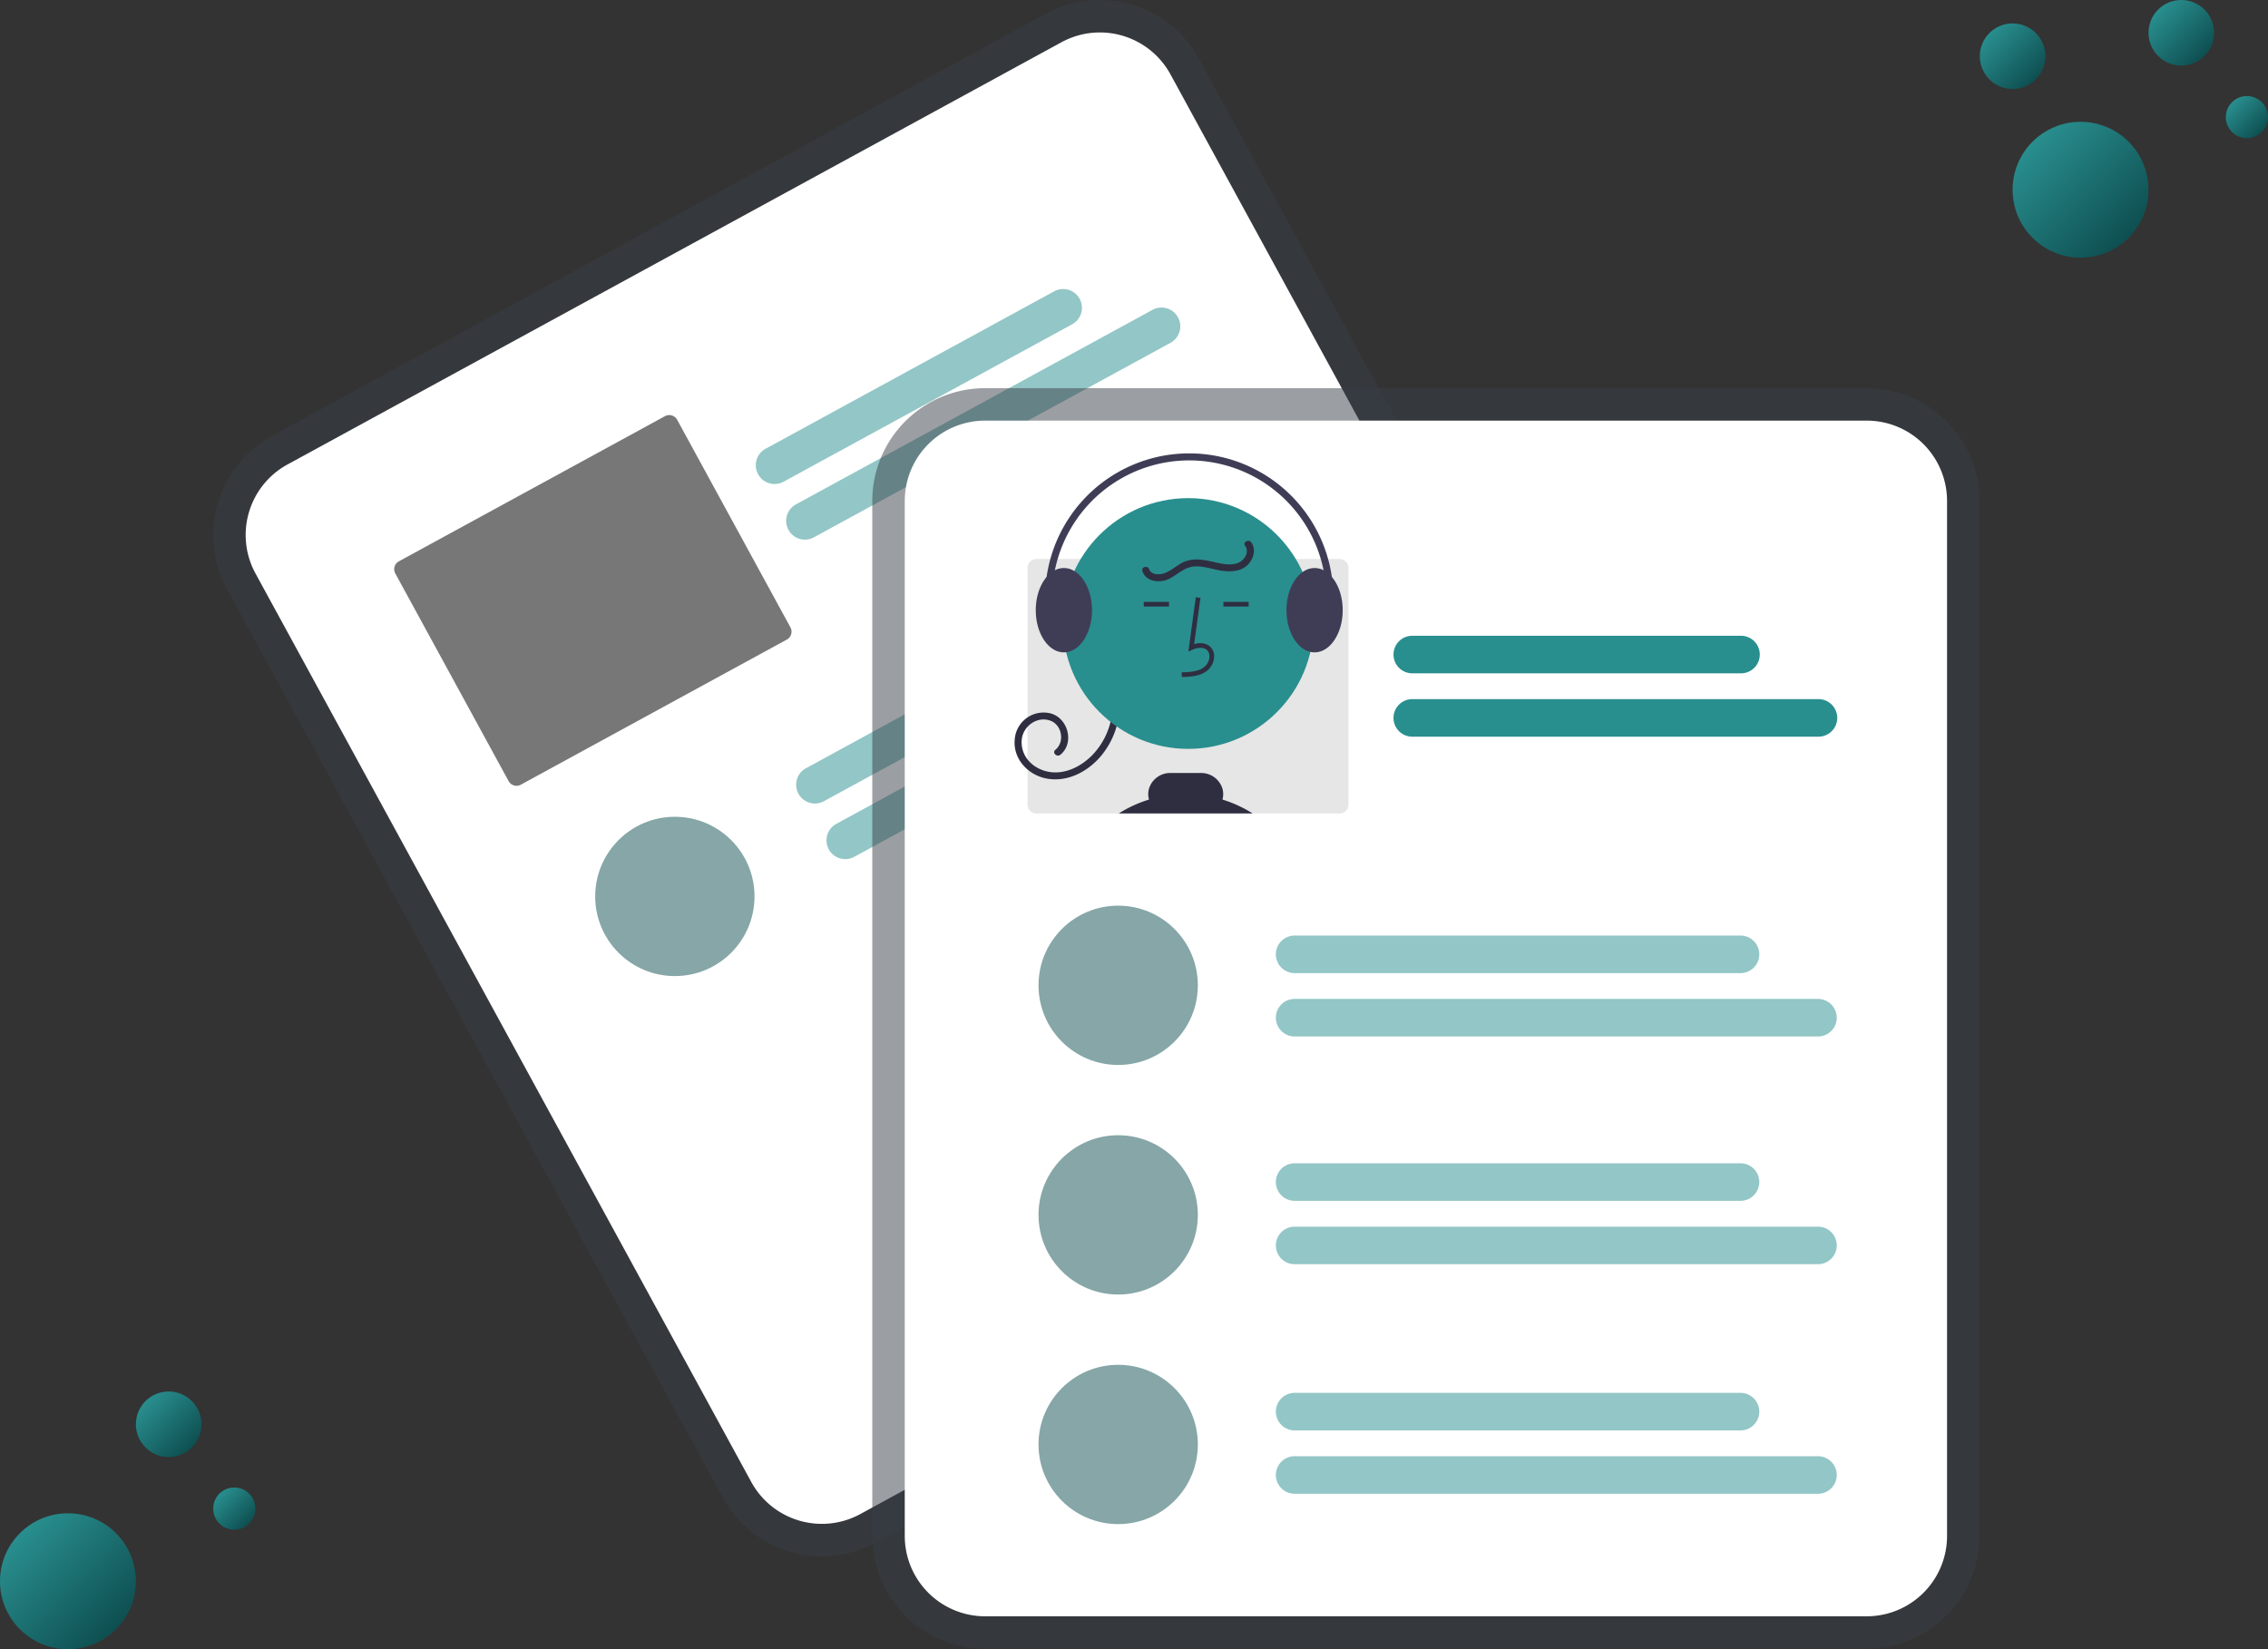 <svg xmlns="http://www.w3.org/2000/svg" xmlns:xlink="http://www.w3.org/1999/xlink" width="968" height="704" viewBox="0 0 968 704">
  <rect x="0" y="0" width="968" height="704" fill="#333333" stroke="none"/>
  <defs>
    <linearGradient id="linear-gradient" x1="0.159" y1="0.14" x2="0.865" y2="0.845" gradientUnits="objectBoundingBox">
      <stop offset="0" stop-color="#298e8e"/>
      <stop offset="1" stop-color="#0e4f51"/>
    </linearGradient>
  </defs>
  <g id="Group_46" data-name="Group 46" transform="translate(-492 -212)">
    <g id="Group_31" data-name="Group 31" transform="translate(582.997 211.997)">
      <path id="Path_53" data-name="Path 53" d="M578.475,103.958l-23.068,12.587L271.2,271.614,248.13,284.2a48.179,48.179,0,0,0-19.2,65.3L440.578,737.391a48.179,48.179,0,0,0,65.3,19.2l.06-.033L836.159,576.375l.06-.033a48.179,48.179,0,0,0,19.2-65.3L643.771,123.153a48.179,48.179,0,0,0-65.3-19.195Z" transform="translate(-223.063 -98.086)" fill="#393e46" opacity="0.5"/>
      <path id="Path_54" data-name="Path 54" d="M585.111,116.119l-27.323,14.908-275.7,150.428-27.322,14.908a34.309,34.309,0,0,0-13.67,46.5L452.739,730.755a34.309,34.309,0,0,0,46.5,13.669l.06-.032L829.523,564.214l.06-.033a34.309,34.309,0,0,0,13.669-46.5L631.61,129.789a34.309,34.309,0,0,0-46.5-13.67Z" transform="translate(-223.063 -98.086)" fill="#fff"/>
      <path id="Path_55" data-name="Path 55" d="M589.667,236.521l-123.162,67.2a8.014,8.014,0,1,1-7.677-14.07l123.162-67.2a8.014,8.014,0,0,1,7.677,14.07Z" transform="translate(-223.063 -98.086)" fill="#298e8e" opacity="0.5"/>
      <path id="Path_56" data-name="Path 56" d="M631.641,244.431,479.46,327.464a8.014,8.014,0,1,1-7.677-14.07L623.964,230.36a8.014,8.014,0,0,1,7.677,14.07Z" transform="translate(-223.063 -98.086)" fill="#298e8e" opacity="0.5"/>
      <path id="Path_57" data-name="Path 57" d="M415.872,275.748,302.324,337.7a3.841,3.841,0,0,0-1.532,5.21l48.352,88.618a3.841,3.841,0,0,0,5.21,1.532L467.9,371.108a3.841,3.841,0,0,0,1.532-5.21L421.082,277.28a3.841,3.841,0,0,0-5.21-1.532Z" transform="translate(-223.063 -98.086)" fill="#585858" opacity="0.81"/>
      <path id="Path_58" data-name="Path 58" d="M650.776,348.963,483.723,440.111a8.014,8.014,0,0,1-7.677-14.07L643.1,334.893a8.014,8.014,0,0,1,7.677,14.07Z" transform="translate(-223.063 -98.086)" fill="#298e8e" opacity="0.5"/>
      <path id="Path_59" data-name="Path 59" d="M692.751,356.872,496.678,463.854A8.014,8.014,0,1,1,489,449.784L685.074,342.8a8.014,8.014,0,0,1,7.677,14.07Z" transform="translate(-223.063 -98.086)" fill="#298e8e" opacity="0.5"/>
      <circle id="Ellipse_31" data-name="Ellipse 31" cx="34" cy="34" r="34" transform="translate(163.039 348.672)" fill="#0e4f51" opacity="0.5"/>
      <path id="Path_60" data-name="Path 60" d="M928.812,263.788H552.494a48.179,48.179,0,0,0-48.125,48.125V753.789a48.179,48.179,0,0,0,48.125,48.125H928.812a48.179,48.179,0,0,0,48.125-48.125V311.913a48.179,48.179,0,0,0-48.125-48.125Z" transform="translate(-223.063 -98.086)" fill="#393e46" opacity="0.5"/>
      <path id="Path_61" data-name="Path 61" d="M928.813,277.642H552.494a34.31,34.31,0,0,0-34.271,34.271V753.789a34.309,34.309,0,0,0,34.271,34.271H928.813a34.309,34.309,0,0,0,34.27-34.271V311.913a34.31,34.31,0,0,0-34.271-34.271Z" transform="translate(-223.063 -98.086)" fill="#fff"/>
      <path id="Path_62" data-name="Path 62" d="M875.143,385.517h-140.3a8.014,8.014,0,0,1,0-16.028h140.3a8.014,8.014,0,0,1,0,16.028Z" transform="translate(-223.063 -98.086)" fill="#298e8e"/>
      <path id="Path_63" data-name="Path 63" d="M908.2,412.565H734.841a8.014,8.014,0,0,1,0-16.028H908.2a8.014,8.014,0,0,1,0,16.028Z" transform="translate(-223.063 -98.086)" fill="#298e8e"/>
      <path id="Path_64" data-name="Path 64" d="M703.792,336.711H574.442a3.841,3.841,0,0,0-3.84,3.839V441.5a3.841,3.841,0,0,0,3.839,3.84H703.792a3.841,3.841,0,0,0,3.84-3.839V340.551a3.841,3.841,0,0,0-3.839-3.84Z" transform="translate(-223.063 -98.086)" fill="#e6e6e6"/>
      <path id="Path_65" data-name="Path 65" d="M609.924,398.7a34.087,34.087,0,0,1-8.8,23.076c-5.656,6.207-14.076,10.324-22.573,8.62-7.824-1.568-14.182-8.407-13.389-16.68a12.356,12.356,0,0,1,15.267-11.1c7.433,1.929,10.394,12.641,4.2,17.669-1.486,1.207-3.621-.9-2.121-2.121,4.094-3.324,2.83-10.6-2.112-12.419-5.754-2.123-11.85,2.443-12.263,8.326-.491,6.974,4.852,12.227,11.4,13.463,7.088,1.338,14.115-2.29,18.918-7.3a30.955,30.955,0,0,0,8.474-21.542,1.5,1.5,0,0,1,3,0Z" transform="translate(-223.063 -98.086)" fill="#2f2e41"/>
      <circle id="Ellipse_32" data-name="Ellipse 32" cx="53.519" cy="53.519" r="53.519" transform="translate(362.636 212.648)" fill="#298e8e"/>
      <path id="Path_66" data-name="Path 66" d="M636.48,387.089l-.056-2c3.721-.1,7-.337,9.466-2.138a6.148,6.148,0,0,0,2.381-4.528,3.514,3.514,0,0,0-1.153-2.895c-1.636-1.382-4.269-.935-6.188-.055l-1.655.759,3.173-23.19,1.981.271-2.7,19.727c2.607-.767,5.023-.437,6.678.961a5.471,5.471,0,0,1,1.86,4.492,8.133,8.133,0,0,1-3.2,6.073C643.9,386.881,639.787,387,636.48,387.089Z" transform="translate(-223.063 -98.086)" fill="#2f2e41"/>
      <rect id="Rectangle_14" data-name="Rectangle 14" width="10.771" height="2" transform="translate(431.167 256.929)" fill="#2f2e41"/>
      <rect id="Rectangle_15" data-name="Rectangle 15" width="10.771" height="2" transform="translate(397.167 256.929)" fill="#2f2e41"/>
      <path id="Path_67" data-name="Path 67" d="M609.572,445.341a53.008,53.008,0,0,1,12.89-5.93,8.567,8.567,0,0,1,.02-4.71,9.426,9.426,0,0,1,9.13-6.63h13.04a9.46,9.46,0,0,1,9.15,6.64,8.532,8.532,0,0,1,.019,4.7,53.167,53.167,0,0,1,12.89,5.93Z" transform="translate(-223.063 -98.086)" fill="#2f2e41"/>
      <path id="Path_68" data-name="Path 68" d="M700.522,344.391a11.571,11.571,0,0,0-3.53-2.87,8.368,8.368,0,0,0-3.85-.95,8.772,8.772,0,0,0-5.11,1.72c-4.07,2.88-6.89,9.09-6.89,16.28,0,9.02,4.44,16.5,10.21,17.8a8.254,8.254,0,0,0,1.79.2c6.61,0,12-8.07,12-18C705.142,352.811,703.332,347.681,700.522,344.391Z" transform="translate(-223.063 -98.086)" fill="#3f3d56"/>
      <path id="Path_69" data-name="Path 69" d="M590.6,341.861h-.01a8.578,8.578,0,0,0-4.45-1.29,8.368,8.368,0,0,0-3.85.95,11.571,11.571,0,0,0-3.53,2.87l-.01.01c-2.8,3.29-4.61,8.42-4.61,14.17,0,7.76,3.28,14.38,7.88,16.91a8.542,8.542,0,0,0,4.12,1.09,7.709,7.709,0,0,0,.959-.06h.011c6.16-.74,11.03-8.5,11.03-17.94C598.142,351.011,595.013,344.521,590.6,341.861Z" transform="translate(-223.063 -98.086)" fill="#3f3d56"/>
      <path id="Path_70" data-name="Path 70" d="M582.772,373.76a1.5,1.5,0,0,0,1.421-1.98,58.5,58.5,0,1,1,112.687-6.575,1.5,1.5,0,0,0,2.936.619,61.5,61.5,0,1,0-118.465,6.915A1.5,1.5,0,0,0,582.772,373.76Z" transform="translate(-223.063 -98.086)" fill="#3f3d56"/>
      <path id="Path_71" data-name="Path 71" d="M666.1,329.577c2.119,2.893,1.074,6.791-1.158,9.285-2.905,3.245-7.539,3.45-11.562,2.848-4.514-.676-9.3-2.791-13.873-1.366-3.9,1.215-6.674,4.748-10.721,5.635-3.589.787-7.881-.255-9.139-4.08-.6-1.838,2.291-2.626,2.893-.8.814,2.475,4.329,2.425,6.341,1.74,3.227-1.1,5.714-3.771,8.885-5.047,3.739-1.5,7.8-.826,11.6.032,3.588.808,7.718,2.006,11.293.5,2.645-1.117,4.75-4.635,2.847-7.232-1.142-1.559,1.46-3.057,2.59-1.514Z" transform="translate(-223.063 -98.086)" fill="#2f2e41"/>
      <path id="Path_72" data-name="Path 72" d="M874.932,513.492H684.63a8.014,8.014,0,0,1,0-16.028h190.3a8.014,8.014,0,1,1,0,16.028Z" transform="translate(-223.063 -98.086)" fill="#298e8e" opacity="0.5"/>
      <path id="Path_73" data-name="Path 73" d="M907.99,540.539H684.63a8.014,8.014,0,0,1,0-16.028H907.99a8.014,8.014,0,0,1,0,16.028Z" transform="translate(-223.063 -98.086)" fill="#298e8e" opacity="0.5"/>
      <path id="Path_74" data-name="Path 74" d="M874.932,610.705H684.63a8.014,8.014,0,0,1,0-16.028h190.3a8.014,8.014,0,0,1,0,16.028Z" transform="translate(-223.063 -98.086)" fill="#298e8e" opacity="0.5"/>
      <path id="Path_75" data-name="Path 75" d="M907.99,637.753H684.63a8.014,8.014,0,0,1,0-16.028H907.99a8.014,8.014,0,0,1,0,16.028Z" transform="translate(-223.063 -98.086)" fill="#298e8e" opacity="0.5"/>
      <circle id="Ellipse_33" data-name="Ellipse 33" cx="34" cy="34" r="34" transform="translate(352.25 386.614)" fill="#0e4f51" opacity="0.5"/>
      <circle id="Ellipse_34" data-name="Ellipse 34" cx="34" cy="34" r="34" transform="translate(352.25 484.615)" fill="#0e4f51" opacity="0.5"/>
      <path id="Path_76" data-name="Path 76" d="M874.932,708.705H684.63a8.014,8.014,0,0,1,0-16.028h190.3a8.014,8.014,0,0,1,0,16.028Z" transform="translate(-223.063 -98.086)" fill="#298e8e" opacity="0.5"/>
      <path id="Path_77" data-name="Path 77" d="M907.99,735.753H684.63a8.014,8.014,0,0,1,0-16.028H907.99a8.014,8.014,0,0,1,0,16.028Z" transform="translate(-223.063 -98.086)" fill="#298e8e" opacity="0.5"/>
      <circle id="Ellipse_35" data-name="Ellipse 35" cx="34" cy="34" r="34" transform="translate(352.25 582.615)" fill="#0e4f51" opacity="0.5"/>
    </g>
    <circle id="Ellipse_37" data-name="Ellipse 37" cx="14" cy="14" r="14" transform="translate(550 806)" fill="url(#linear-gradient)"/>
    <circle id="Ellipse_38" data-name="Ellipse 38" cx="9" cy="9" r="9" transform="translate(583 847)" fill="url(#linear-gradient)"/>
    <circle id="Ellipse_39" data-name="Ellipse 39" cx="29" cy="29" r="29" transform="translate(492 858)" fill="url(#linear-gradient)"/>
    <g id="Group_45" data-name="Group 45">
      <circle id="Ellipse_36" data-name="Ellipse 36" cx="14" cy="14" r="14" transform="translate(1337 222)" fill="url(#linear-gradient)"/>
      <circle id="Ellipse_41" data-name="Ellipse 41" cx="14" cy="14" r="14" transform="translate(1409 212)" fill="url(#linear-gradient)"/>
      <circle id="Ellipse_42" data-name="Ellipse 42" cx="9" cy="9" r="9" transform="translate(1442 253)" fill="url(#linear-gradient)"/>
      <circle id="Ellipse_40" data-name="Ellipse 40" cx="29" cy="29" r="29" transform="translate(1351 264)" fill="url(#linear-gradient)"/>
    </g>
  </g>
</svg>
